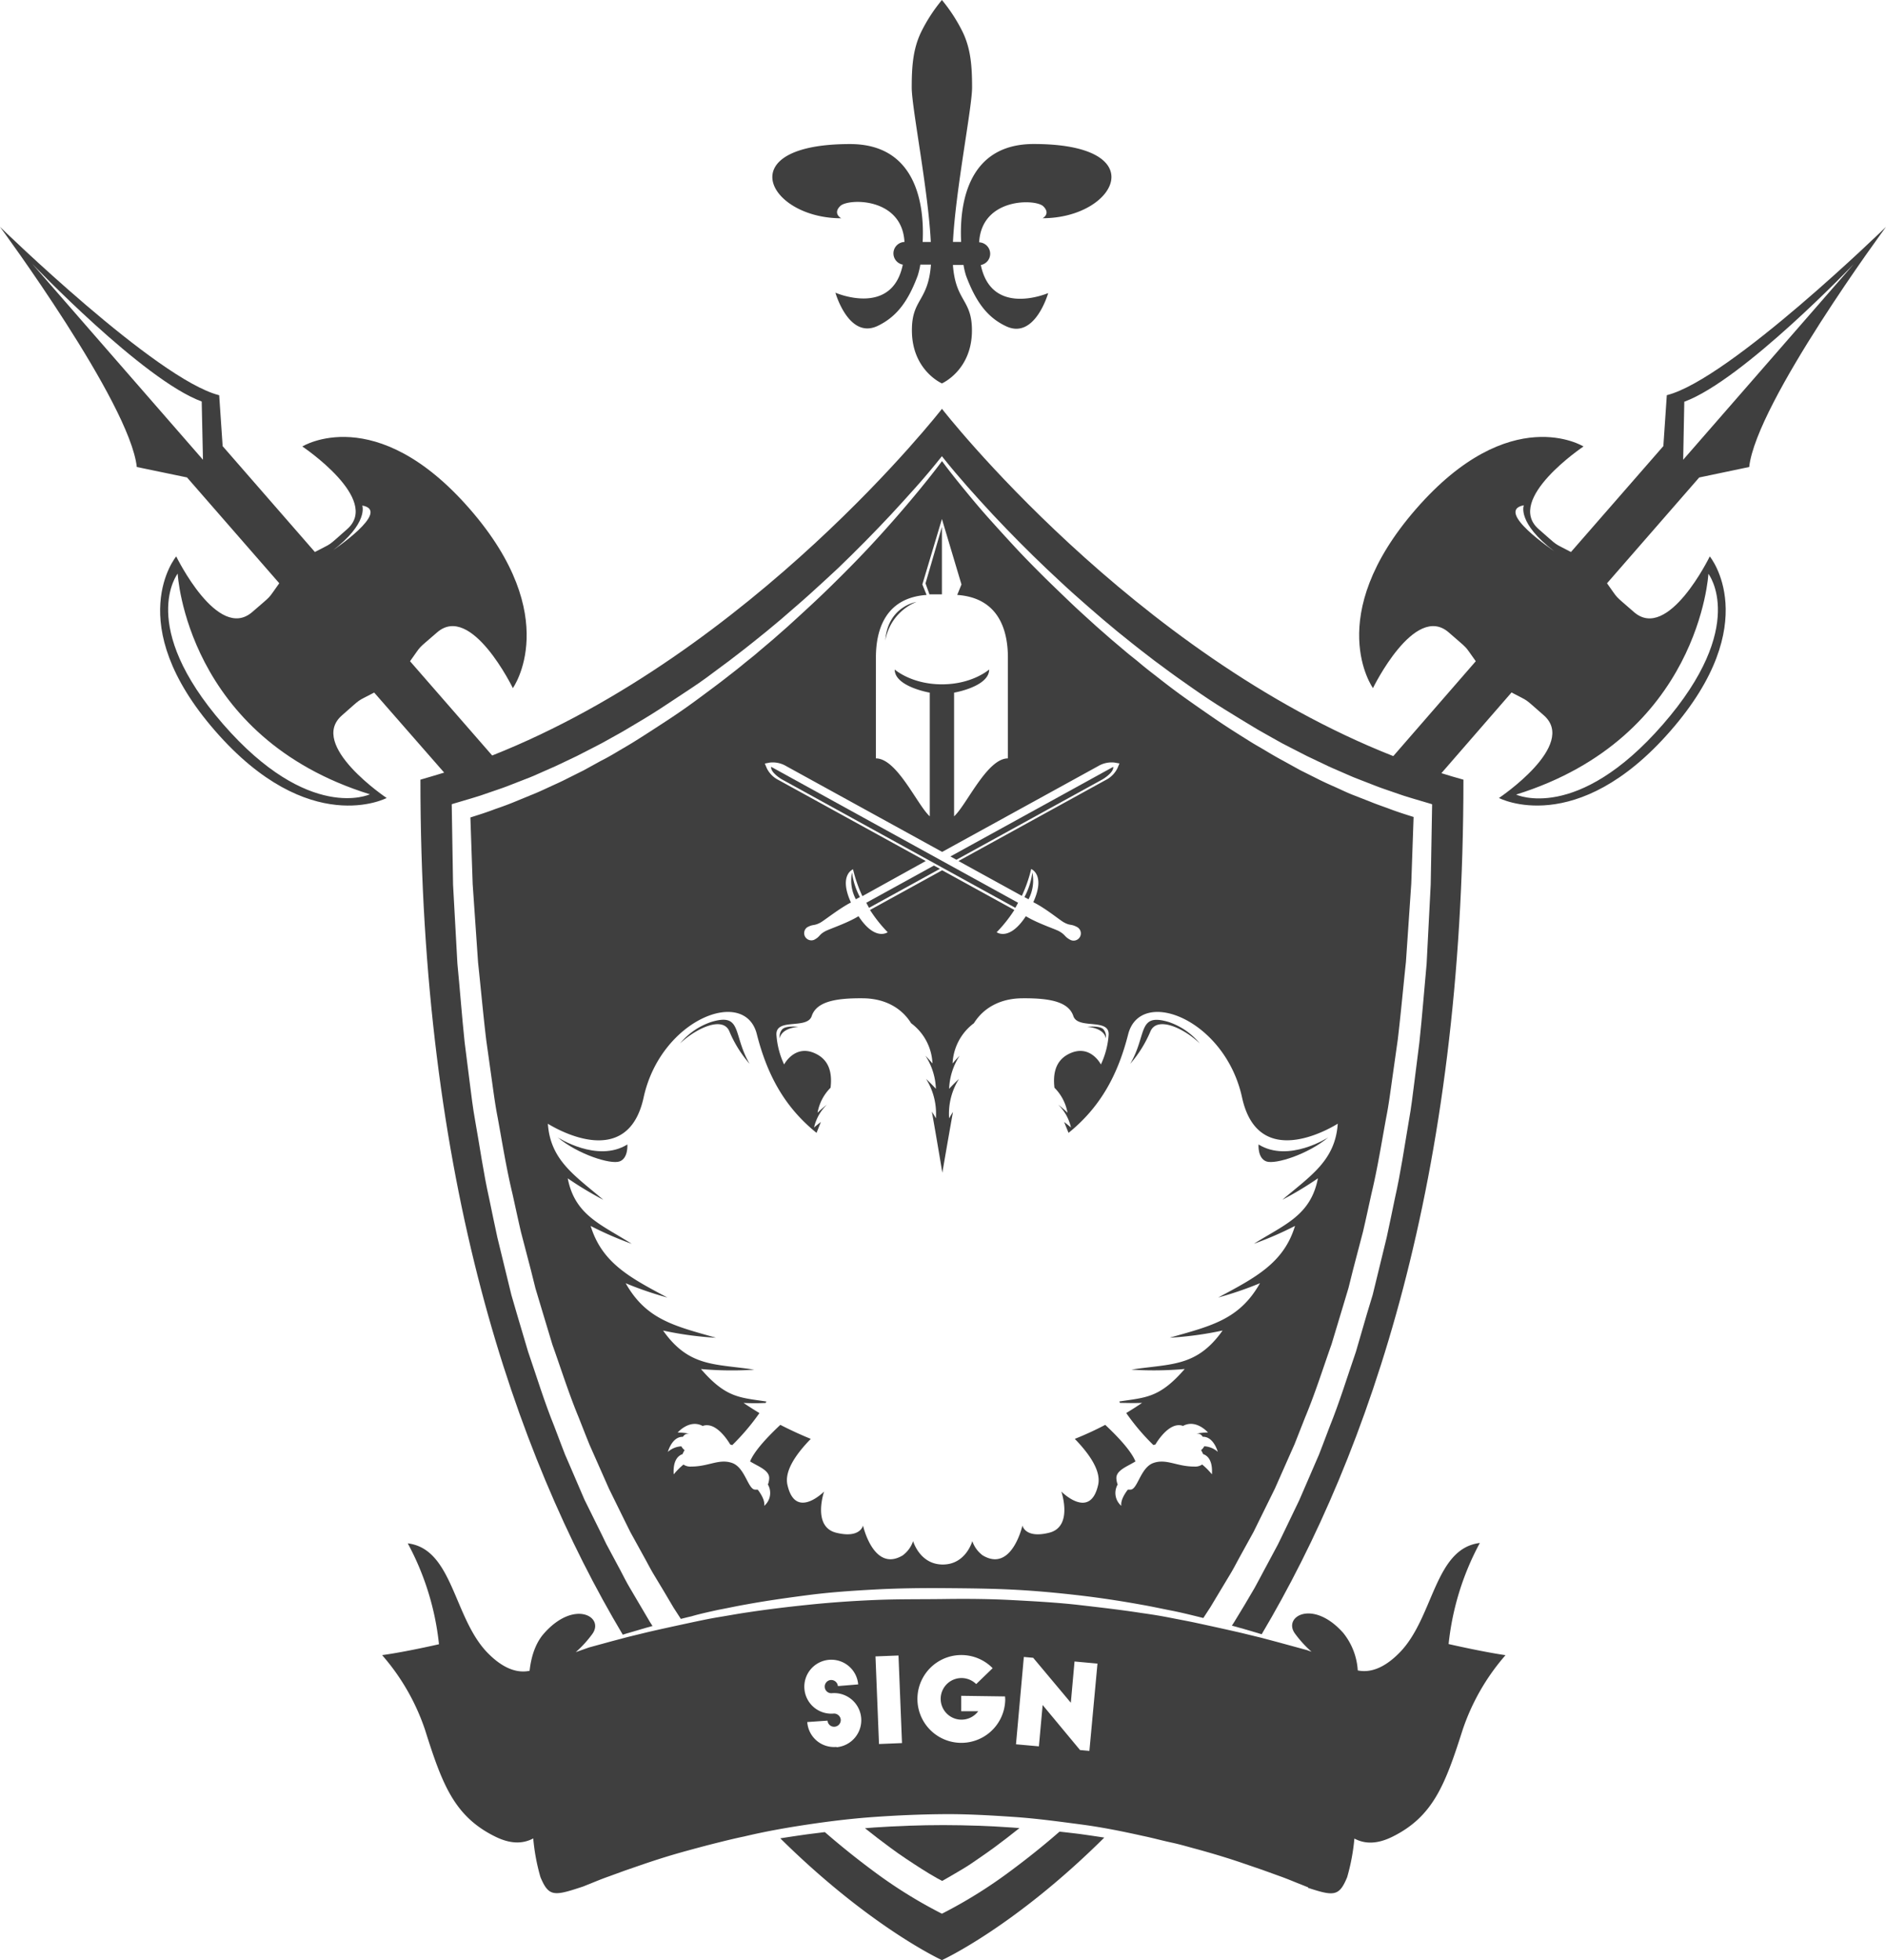 <svg xmlns="http://www.w3.org/2000/svg" viewBox="0 0 403.38 419.22"><defs><style>.cls-1{fill:#3f3f3f;}</style></defs><g id="Calque_2" data-name="Calque 2"><g id="Layer_1" data-name="Layer 1"><path class="cls-1" d="M374.12,99.88c1.51-13.77,29.26-51.36,29.26-51.36s-33.45,32.63-46.88,36l-.74,10.89L336,118.06c-4.07-2.16-2.34-.91-6.9-4.88-7.31-6.38,9.58-17.69,9.58-17.69s-15.67-9.75-35.81,13.36-9.22,38.32-9.22,38.32,8.9-18.29,16.21-11.91c4.56,4,3.09,2.43,5.78,6.16L298,161.71c-55.88-22-96.53-74.27-96.53-74.27S161,139.49,105.27,161.58L87.7,141.42c2.69-3.73,1.22-2.19,5.78-6.16,7.32-6.38,16.21,11.91,16.21,11.91s10.92-15.21-9.22-38.32S64.66,95.49,64.66,95.49s16.89,11.31,9.58,17.69c-4.56,4-2.83,2.72-6.89,4.88L47.62,95.42l-.74-10.89C33.45,81.15,0,48.52,0,48.52S27.75,86.11,29.26,99.88L40,102.11l19.73,22.63c-2.69,3.73-1.22,2.19-5.78,6.16C46.58,137.28,37.69,119,37.69,119S25.88,133.19,46,156.3s36.7,14.37,36.7,14.37S65.82,159.36,73.14,153c4.56-4,2.83-2.72,6.89-4.88L95,165.24c-1.68.53-3.37,1-5.08,1.51,0,85.55,20.13,144,43.28,182.87l.82-.26,4.06-1.19,1.48-.41-.57-.89-2.15-3.65-2.15-3.65c-.72-1.21-1.35-2.48-2-3.72l-2-3.73-1-1.87-.92-1.9L125,320.72,121.68,313l-.84-1.94-.77-2-1.52-4c-2.12-5.23-3.77-10.64-5.61-16L110.55,281l-1.18-4.06-1-4.1-2-8.21c-.61-2.76-1.16-5.52-1.74-8.28-1.24-5.51-2-11.09-3-16.65-.51-2.78-.83-5.58-1.19-8.38l-1.06-8.39c-.59-5.6-1-11.23-1.55-16.84L96.9,189.2l-.28-16.91V172l.31-.1c2.58-.79,5.2-1.47,7.74-2.41,1.27-.45,2.56-.85,3.82-1.34l3.77-1.47c1.27-.47,2.49-1,3.73-1.57s2.49-1.06,3.7-1.66l3.66-1.74,3.61-1.85c1.21-.6,2.39-1.25,3.57-1.92s2.37-1.29,3.53-2c2.33-1.38,4.66-2.75,6.93-4.22s4.52-3,6.77-4.47,4.43-3.1,6.59-4.73c1.09-.79,2.17-1.61,3.23-2.44s2.16-1.64,3.2-2.5l3.16-2.54,3.12-2.6c2-1.76,4.1-3.52,6.11-5.34s4-3.64,6-5.51Q185,116,190.54,110.08q2.78-3,5.45-6c1.78-2,3.54-4.09,5.22-6.2l.25-.31.24.31c1.68,2.11,3.44,4.17,5.22,6.2s3.6,4,5.45,6q5.55,5.92,11.43,11.52c2,1.87,3.93,3.71,5.95,5.51s4.06,3.58,6.12,5.34l3.11,2.6,3.16,2.54c1.05.86,2.13,1.66,3.2,2.5s2.14,1.65,3.24,2.44c2.16,1.63,4.37,3.18,6.59,4.73s4.46,3.05,6.77,4.47,4.59,2.84,6.92,4.22c1.16.69,2.36,1.32,3.53,2s2.36,1.32,3.57,1.92l3.61,1.85,3.66,1.74c1.21.6,2.46,1.12,3.7,1.66s2.46,1.1,3.73,1.57l3.78,1.47c1.25.49,2.54.89,3.82,1.35,2.53.93,5.15,1.61,7.73,2.4l.31.1v.3L306,189.2l-.87,16.89c-.52,5.61-.95,11.24-1.55,16.84l-1.06,8.39c-.36,2.8-.68,5.6-1.19,8.38-.95,5.56-1.75,11.14-3,16.65-.58,2.76-1.13,5.52-1.74,8.28l-2,8.21-1,4.1L292.36,281,290,289.12c-1.84,5.33-3.49,10.74-5.61,16l-1.52,4-.77,2-.84,1.94-3.36,7.77-3.67,7.63-.93,1.9-1,1.87-2,3.73c-.68,1.24-1.31,2.51-2,3.72l-2.15,3.65L264,346.87l-.52.81,2.48.69,3.89,1.15C292.93,310.62,313,252.23,313,166.75c-1.58-.43-3.15-.9-4.71-1.39l15-17.26c4.06,2.16,2.33.91,6.89,4.88,7.32,6.38-9.58,17.69-9.58,17.69s16.56,8.73,36.7-14.37S365.69,119,365.69,119s-8.89,18.29-16.21,11.91c-4.56-4-3.08-2.43-5.77-6.16l19.72-22.63ZM6.89,56.42S30.57,81.26,43.14,85.87l.27,12.46ZM79.11,169.88s-13,6.12-31.39-15S38,122.68,38,122.68,39.8,157.68,79.11,169.88Zm-8.13-52c7.94-6,6.5-9.76,6.5-9.76C83.85,109.27,71,117.83,71,117.83Zm254.92-9.76s-1.44,3.71,6.5,9.76C332.4,117.83,319.53,109.27,325.9,108.07Zm39.5,14.61s8.65,11.1-9.74,32.21-31.39,15-31.39,15C363.58,157.68,365.4,122.68,365.4,122.68Zm-5.16-36.81c12.57-4.61,36.25-29.45,36.25-29.45L360,98.33Z"/><path class="cls-1" d="M226.61,391.74c-3.37,2.95-6.88,5.75-10.48,8.42a101.21,101.21,0,0,1-14.41,9l-.26.13-.26-.13a100.75,100.75,0,0,1-14.42-9c-3.56-2.64-7-5.4-10.36-8.32l-3.69.46q-3,.42-5.84.87c19.27,19.05,34.57,26.05,34.57,26.05s15.38-7,34.73-26.21q-2.62-.4-5.33-.78C229.46,392.06,228,391.89,226.61,391.74Z"/><path class="cls-1" d="M201.79,390.34c-5,0-9.92.19-14.79.51l-2,.16c1.78,1.42,3.58,2.81,5.41,4.15,1.08.81,2.19,1.58,3.31,2.33S196,399,197.1,399.7s2.27,1.41,3.41,2.05l1,.53c.32-.17.63-.35.94-.53,1.14-.64,2.28-1.34,3.41-2s2.26-1.43,3.37-2.21,2.22-1.52,3.31-2.33q2.79-2.06,5.5-4.23l-1.4-.11C211.71,390.52,206.76,390.35,201.79,390.34Z"/><polygon class="cls-1" points="201.46 127.11 201.46 112.69 197.95 124.77 198.79 127.11 201.46 127.11"/><path class="cls-1" d="M236.5,222.09a2.28,2.28,0,0,0-.5-1.94c-.78-.86-3.44-.54-3.44-.54C236.48,220,236.5,222.09,236.5,222.09Z"/><path class="cls-1" d="M270.88,248.41c1.94.66,8.85-1.52,13.22-5.16,0,0-8.49,5.52-14.92,1.52C269.18,244.77,268.94,247.74,270.88,248.41Z"/><path class="cls-1" d="M167.3,220.15a2.25,2.25,0,0,0-.5,1.94s0-2.07,3.94-2.48C170.74,219.61,168.07,219.29,167.3,220.15Z"/><path class="cls-1" d="M196,128.74s-6.12.95-6.65,8.25A10.92,10.92,0,0,1,196,128.74Z"/><path class="cls-1" d="M153.54,344.32c2-.37,4-.82,6.1-1.18,4.19-.77,8.64-1.4,13.26-2s9.41-.93,14.29-1.19,9.85-.33,14.8-.29,9.93.08,14.81.33,9.66.71,14.28,1.25,9.07,1.24,13.26,2c2.1.37,4.13.82,6.09,1.2s3.86.85,5.66,1.29l1.28.32,1.53-2.35L261,340.2l2.12-3.53c.72-1.18,1.34-2.41,2-3.61l2-3.63,1-1.81.91-1.85,3.66-7.43,3.35-7.57.84-1.89.76-1.93,1.52-3.86c2.13-5.1,3.79-10.39,5.64-15.61l2.41-8,1.2-4,1-4,2.11-8.06c.63-2.7,1.21-5.42,1.81-8.13,1.3-5.41,2.16-10.91,3.17-16.38.54-2.73.89-5.5,1.28-8.26l1.17-8.27c.66-5.54,1.16-11.1,1.75-16.65l1.14-16.71.5-14.29c-1.78-.56-3.57-1.12-5.3-1.79-1.3-.48-2.62-.92-3.9-1.45L289.33,170c-1.29-.5-2.52-1.12-3.79-1.68s-2.52-1.12-3.75-1.75l-3.7-1.85-3.62-2c-1.22-.65-2.41-1.34-3.59-2.05s-2.38-1.37-3.54-2.1c-2.33-1.46-4.66-2.91-6.92-4.45s-4.51-3.11-6.74-4.69-4.41-3.25-6.55-4.94q-1.63-1.24-3.21-2.55c-1-.87-2.13-1.7-3.17-2.59l-3.12-2.64-3.08-2.7c-2-1.82-4.05-3.65-6-5.53s-3.93-3.76-5.86-5.69-3.83-3.86-5.68-5.86-3.67-4-5.46-6-3.56-4.11-5.28-6.21-3.24-4-4.79-6.1c-1.55,2.08-3.16,4.1-4.8,6.1s-3.48,4.17-5.27,6.21-3.61,4.07-5.47,6.06-3.75,3.93-5.68,5.86-3.87,3.83-5.85,5.69-4,3.7-6,5.52l-3.07,2.7-3.12,2.64c-1,.89-2.12,1.73-3.17,2.6s-2.13,1.72-3.21,2.55c-2.14,1.69-4.35,3.31-6.55,4.94s-4.44,3.19-6.74,4.69-4.59,3-6.92,4.45c-1.16.73-2.36,1.4-3.54,2.11s-2.37,1.39-3.59,2l-3.63,2-3.7,1.85c-1.22.63-2.49,1.18-3.74,1.76s-2.5,1.17-3.79,1.67l-3.84,1.58c-1.28.52-2.6,1-3.9,1.44-1.73.67-3.51,1.23-5.29,1.79l.49,14.28,1.15,16.71c.59,5.55,1.09,11.11,1.75,16.64l1.16,8.28c.39,2.76.74,5.52,1.28,8.25,1,5.48,1.88,11,3.18,16.38.6,2.71,1.18,5.43,1.81,8.14l2.1,8.05,1,4,1.2,4,2.41,8c1.86,5.21,3.52,10.5,5.64,15.61l1.52,3.86.77,1.92.84,1.9,3.35,7.57,3.65,7.42.92,1.85,1,1.81,2,3.63c.67,1.2,1.29,2.44,2,3.61l2.13,3.54,2.1,3.55,1.56,2.41c.76-.19,1.51-.38,2.3-.56C149.68,345.16,151.58,344.76,153.54,344.32Zm33.8-203.68c0-6.15,2.16-12.79,10.84-13.4l-.91-2.24,4.19-14,4.18,14-.91,2.24c8.69.61,10.84,7.25,10.84,13.4V162.2c-4.47,0-8.85,10-11.51,12.39V148.14s7.5-1.27,7.5-4.95c0,0-3.55,3.17-10.1,3.17s-10.1-3.17-10.1-3.17c0,3.68,7.5,4.95,7.5,4.95v26.45c-2.67-2.4-7-12.39-11.52-12.39Zm-22.66,22.45a5.63,5.63,0,0,1,3.47.76l33.36,18.35,33.37-18.35a5.63,5.63,0,0,1,3.47-.76l1.08.19-.42,1a5.55,5.55,0,0,1-2.49,2.53L205,184.15l13.55,7.45a29.18,29.18,0,0,0,2-5.74s3.14,1.2.45,7.1c2.57,1.25,5.64,3.81,6.53,4.3,1.44.79,1.48.29,2.82,1A1.54,1.54,0,0,1,228.9,201c-1.33-.73-.93-1-2.37-1.83-.89-.49-4.69-1.72-7.12-3.22-3.55,5.44-6.24,3.43-6.24,3.43a29.85,29.85,0,0,0,3.78-4.76l-15.44-8.49-15.43,8.49a29.85,29.85,0,0,0,3.78,4.76s-2.69,2-6.24-3.43c-2.43,1.5-6.23,2.73-7.12,3.22-1.44.79-1,1.1-2.37,1.83a1.54,1.54,0,0,1-1.48-2.68c1.34-.73,1.38-.23,2.82-1,.89-.49,4-3,6.53-4.3-2.69-5.9.45-7.1.45-7.1a29.18,29.18,0,0,0,2,5.74L198,184.15l-31.48-17.32A5.55,5.55,0,0,1,164,164.3l-.42-1Zm-18.5,150.14a16.14,16.14,0,0,0-2.09,2.1c-.18-2.95.92-4,1.9-4.33a4.88,4.88,0,0,1,.43-.85,2.64,2.64,0,0,1-.69-.82,4.77,4.77,0,0,0-2.89,1.19s.89-3.29,3.21-3.22a3.08,3.08,0,0,1,.37-.42,1.46,1.46,0,0,1,1.2-.21,13.56,13.56,0,0,0-2.68-.29s2.53-2.93,5.35-1.4a2.39,2.39,0,0,1,1-.16c2.63.08,4.89,4.12,4.89,4.12a2.22,2.22,0,0,1,.43.14,48.45,48.45,0,0,0,5.82-6.86c-1.16-.7-2.29-1.42-3.4-2.17,1.95.09,3.62.06,4.73,0l.16-.3c-5.64-.87-8.62-.71-14-6.95a73.41,73.41,0,0,0,11.41.14c-8.39-1.31-13.94-.47-19.51-8.37a72.76,72.76,0,0,0,11.31,1.54c-8.85-2.53-14.88-3.83-19.31-11.66a73.08,73.08,0,0,0,8.93,3.06c-8.08-4.28-14-7.43-16.42-15.31a73.41,73.41,0,0,0,8.78,3.82c-6.47-4.12-12.14-6.05-13.68-14a72.94,72.94,0,0,0,7.6,4.58c-6-5.13-11.31-8.4-11.85-16.26,2.15,1.32,17.1,9.9,20.48-5.62C141.3,218,159.28,211,161.86,221.14c2.16,8.48,5.76,15.49,12.78,21.15.27-.68.59-1.46.93-2.32-.88.65-1.46,1.18-1.46,1.18a9.78,9.78,0,0,1,2.75-4.89,21.2,21.2,0,0,0-2,1.73,10,10,0,0,1,2.78-5.35c.36-3-.21-5.72-2.93-7.16-4.6-2.45-7,2.18-7,2.18a17.74,17.74,0,0,1-1.63-6.14c-.43-4,6.53-1.22,7.53-4.21s4.83-3.88,11.08-3.8c4.68.07,8.19,2.12,10.18,5.33a11.34,11.34,0,0,1,4.57,8.61s-.59-.72-1.51-1.66a13.84,13.84,0,0,1,2.24,7.08s-.84-.94-2.1-2.12a14,14,0,0,1,2.1,8.43s-.31-.58-.86-1.43c1.2,6.78,2.24,13.07,2.24,13.07s1.06-6.24,2.27-13c-.52.81-.82,1.36-.82,1.36a14,14,0,0,1,2.11-8.43c-1.27,1.18-2.11,2.12-2.11,2.12a13.93,13.93,0,0,1,2.25-7.08c-.93.94-1.51,1.66-1.51,1.66a11.37,11.37,0,0,1,4.56-8.61c2-3.21,5.51-5.26,10.19-5.33,6.25-.08,10.08.81,11.08,3.8s8,.25,7.53,4.21a17.58,17.58,0,0,1-1.64,6.14s-2.35-4.63-7-2.18c-2.72,1.44-3.28,4.19-2.93,7.16a10.05,10.05,0,0,1,2.79,5.35,21.2,21.2,0,0,0-2-1.73,9.77,9.77,0,0,1,2.74,4.89s-.58-.53-1.46-1.18c.34.86.67,1.64.94,2.32,7-5.66,10.62-12.67,12.77-21.15C244,211,262,218,265.65,234.71c3.38,15.52,18.33,6.94,20.47,5.62-.53,7.86-5.79,11.13-11.84,16.26a72.94,72.94,0,0,0,7.6-4.58c-1.55,8-7.21,9.91-13.69,14a73.91,73.91,0,0,0,8.79-3.82c-2.39,7.88-8.34,11-16.43,15.31a73.51,73.51,0,0,0,8.94-3.06c-4.44,7.83-10.46,9.13-19.31,11.66a72.91,72.91,0,0,0,11.31-1.54c-5.57,7.9-11.12,7.06-19.51,8.37a73.41,73.41,0,0,0,11.41-.14c-5.4,6.24-8.37,6.08-14,6.95l.16.3c1.11,0,2.78.07,4.72,0-1.1.75-2.24,1.47-3.39,2.17a47.16,47.16,0,0,0,5.82,6.86,2.22,2.22,0,0,1,.43-.14s2.26-4,4.89-4.12a2.42,2.42,0,0,1,1,.16c2.82-1.53,5.34,1.4,5.34,1.4a13.74,13.74,0,0,0-2.68.29,1.49,1.49,0,0,1,1.21.21,3,3,0,0,1,.36.42c2.33-.07,3.21,3.22,3.21,3.22a4.75,4.75,0,0,0-2.89-1.19,2.6,2.6,0,0,1-.68.82,5.87,5.87,0,0,1,.43.85c1,.34,2.07,1.38,1.89,4.33a15.43,15.43,0,0,0-2.09-2.1,2.62,2.62,0,0,1-1.69.44c-3.76,0-5.94-1.74-8.73-.77s-3.39,5.74-4.93,5.7h-.54c-.57.73-1.59,2.24-1.4,3.47a3.61,3.61,0,0,1-.78-4.56,4.11,4.11,0,0,1-.27-1.2c-.18-1.83,2.32-2.64,4.07-3.74-.93-2.32-3.93-5.45-6.46-7.82q-3.14,1.65-6.51,3c3.22,3.32,5.63,6.89,5,9.8C233.17,325.25,227,319,227,319s2.59,7.51-2.59,8.81-5.73-1.54-5.73-1.54-2.27,10.11-8.49,6.39a6.33,6.33,0,0,1-2.23-3.05h0s-1.37,5-6.31,5-6.35-5-6.35-5h0a6.39,6.39,0,0,1-2.23,3.05c-6.23,3.72-8.49-6.39-8.49-6.39s-.56,2.83-5.74,1.54-2.58-8.81-2.58-8.81-6.15,6.22-7.85-1.46c-.64-2.91,1.76-6.48,5-9.8q-3.37-1.38-6.51-3c-2.53,2.37-5.54,5.5-6.47,7.82,1.76,1.1,4.26,1.91,4.08,3.74a4.46,4.46,0,0,1-.27,1.2,3.61,3.61,0,0,1-.79,4.56c.2-1.23-.83-2.74-1.39-3.47h-.55c-1.53,0-2.14-4.73-4.93-5.7s-5,.77-8.73.77A2.62,2.62,0,0,1,146.18,313.23Z"/><path class="cls-1" d="M167.16,166.65l50,27.51.59-1.08L164.93,164C164.76,165.23,167.16,166.65,167.16,166.65Z"/><path class="cls-1" d="M119.27,243.25c4.36,3.64,11.27,5.82,13.21,5.16s1.7-3.64,1.7-3.64C127.75,248.77,119.27,243.25,119.27,243.25Z"/><path class="cls-1" d="M220.8,186.6a15.31,15.31,0,0,1-1.69,5.26l.87.47A8.6,8.6,0,0,0,220.8,186.6Z"/><path class="cls-1" d="M183.05,192.33l.87-.47a15.31,15.31,0,0,1-1.69-5.26A8.6,8.6,0,0,0,183.05,192.33Z"/><path class="cls-1" d="M235.87,166.65s2.4-1.42,2.23-2.64l-34.82,19.16,1.28.71Z"/><polygon class="cls-1" points="185.28 193.08 185.87 194.16 201.03 185.82 199.75 185.12 185.28 193.08"/><path class="cls-1" d="M156,220.58a25.54,25.54,0,0,0,4.33,6.95c-3.66-6.24-1.49-11-8.24-8.95a14.78,14.78,0,0,0-6.64,4.58C149.08,219.78,154.64,217.31,156,220.58Z"/><path class="cls-1" d="M246.06,220.58c1.4-3.27,7-.8,10.55,2.58a14.78,14.78,0,0,0-6.64-4.58c-6.75-2-4.58,2.71-8.24,8.95A25.82,25.82,0,0,0,246.06,220.58Z"/><path class="cls-1" d="M223,46.67c15.72,0,23.92-15.87-1.91-15.87-13.95,0-15.94,12.5-15.52,20.94h-1.75c.54-10.93,4.09-28.75,4.09-33,0-4.58-.28-8.28-2-11.87A34.92,34.92,0,0,0,201.46,0,34.69,34.69,0,0,0,197,6.88c-1.72,3.59-2,7.29-2,11.87,0,4.24,3.55,22.06,4.08,33h-1.74c.42-8.44-1.58-20.94-15.53-20.94-25.83,0-17.62,15.87-1.9,15.87,0,0-1.86-1-.18-2.63s13.2-1.89,13.72,7.7a2.45,2.45,0,0,0-2.36,2.45h0a2.45,2.45,0,0,0,2,2.4c-2.31,11.29-14.41,6-14.41,6s2.83,10,9,7.12c4.22-2,6.62-5.47,8.59-10.74a16.53,16.53,0,0,0,.57-2.39h2.27c-.58,7.92-4.07,7.3-4.07,14C195,79.2,201.46,82,201.46,82s6.42-2.79,6.42-11.33c0-6.73-3.49-6.11-4.07-14h2.27a15.26,15.26,0,0,0,.57,2.39c2,5.27,4.37,8.79,8.59,10.74,6.13,2.84,8.95-7.12,8.95-7.12s-12.09,5.24-14.41-6a2.45,2.45,0,0,0,2-2.4h0a2.45,2.45,0,0,0-2.36-2.45c.53-9.59,12.1-9.33,13.73-7.7S223,46.67,223,46.67Z"/><path class="cls-1" d="M309.83,351.62A58.22,58.22,0,0,1,316.51,330c-9.71,1.18-9.82,15.83-17.06,23.34-3.58,3.71-6.66,4.42-9.05,3.92a14.16,14.16,0,0,0-3.09-8c-6.48-7.33-13-3.53-10.34.12a24.25,24.25,0,0,0,3.55,3.89l-1-.36-6.27-1.71-3.46-.92-4.1-1c-2.94-.68-6.25-1.41-9.87-2.19-1.81-.39-3.7-.73-5.66-1.12s-4-.71-6.08-1c-4.18-.65-8.61-1.16-13.19-1.69s-9.34-.79-14.16-1.05-9.75-.31-14.66-.24-9.86,0-14.72.2-9.58.53-14.17,1-9,1-13.19,1.64c-2.1.3-4.12.68-6.09,1s-3.85.72-5.66,1.1c-3.61.78-6.93,1.49-9.87,2.18l-4.1,1-3.47.92-4.83,1.32-2.83,1a23.8,23.8,0,0,0,3.55-3.89c2.65-3.65-3.85-7.45-10.33-.12-1.34,1.5-2.65,4-3.09,8-2.39.5-5.47-.21-9.06-3.92-7.23-7.51-7.35-22.15-17-23.34a58.22,58.22,0,0,1,6.68,21.58s-7.17,1.65-12.16,2.33A47,47,0,0,1,90.92,370c3.67,11.64,6.25,18.49,15,22.8,3.22,1.59,5.86,1.6,8.13.39a43.46,43.46,0,0,0,1.54,8.27c1.71,4.1,2.82,4.09,8.35,2.27l.82-.27.81-.33c1.09-.41,2.65-1.11,4.7-1.83l3.4-1.24,4-1.38c1.44-.49,3-1,4.61-1.5s3.36-1,5.16-1.49,3.69-1,5.65-1.49,4-1,6.09-1.43c4.19-1,8.64-1.81,13.29-2.51s9.46-1.3,14.38-1.65,9.94-.57,14.95-.61,10,.25,15,.59,9.74,1,14.39,1.61,9.1,1.53,13.29,2.46c2.11.44,4.13,1,6.1,1.42s3.85,1,5.65,1.47c3.62,1,6.89,2,9.78,3l4,1.37,3.4,1.23c2.05.72,3.62,1.42,4.71,1.83l1.66.67,0,.11c5.54,1.82,6.65,1.83,8.35-2.27a44,44,0,0,0,1.55-8.27c2.27,1.21,4.91,1.2,8.13-.39,8.71-4.31,11.29-11.16,15-22.8A47,47,0,0,1,322,354C317,353.27,309.83,351.62,309.83,351.62Zm-130.93,22a5.73,5.73,0,0,1-6.24-5.32L177,368a1.39,1.39,0,0,0,1.51,1.3,1.42,1.42,0,0,0,1.31-1.51,1.44,1.44,0,0,0-1.54-1.3,5.77,5.77,0,1,1,5.27-6.24l-4.34.36a1.44,1.44,0,0,0-1.54-1.3,1.42,1.42,0,0,0-1.27,1.54,1.4,1.4,0,0,0,1.51,1.28,5.8,5.8,0,0,1,1,11.56ZM188,373l-.75-18.74,4.92-.19.75,18.73Zm27-9.53a9.39,9.39,0,1,1-2.69-6.69l-3.52,3.4a4.49,4.49,0,0,0-3.1-1.29,4.45,4.45,0,1,0,3.53,7.1l-3.63,0,0-3.3,9.37.13Zm18,11-2-.18-8-9.63-.8,8.84-4.9-.44,1.68-18.68,2,.18,8.05,9.61.79-8.82,4.91.45Z"/></g></g></svg>